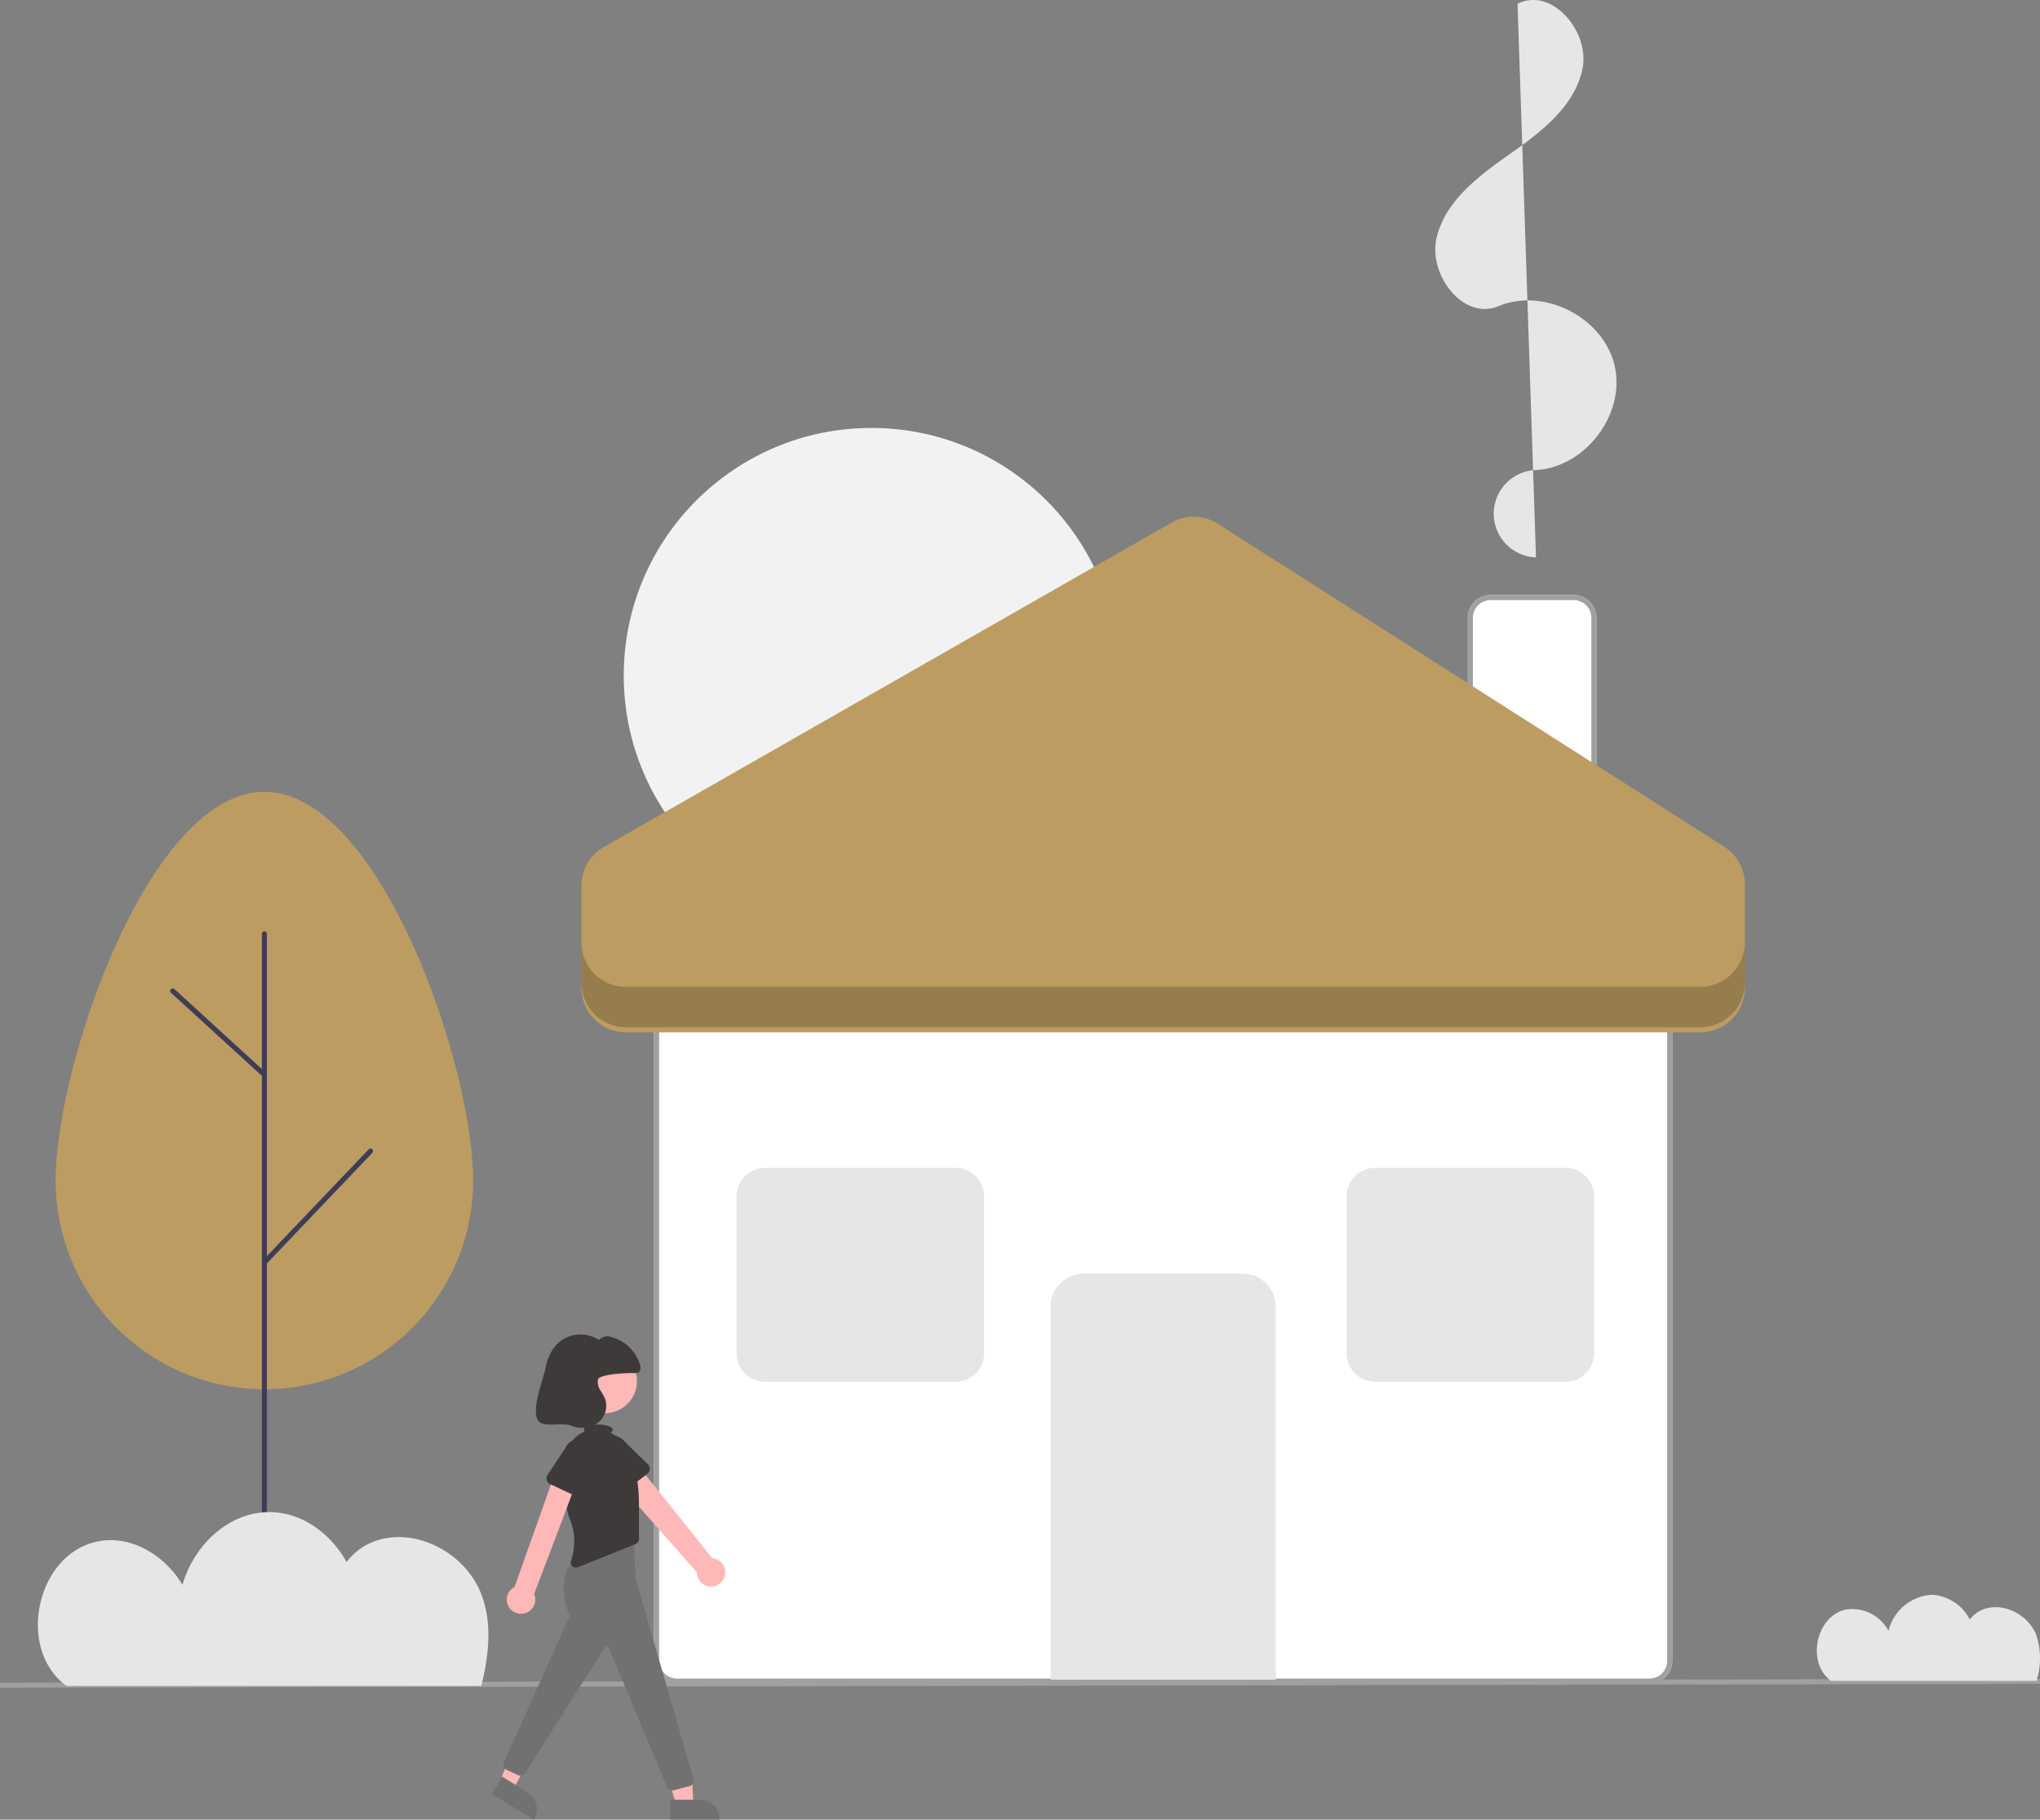 <svg xmlns="http://www.w3.org/2000/svg" width="248.909" height="222.078" viewBox="0 0 248.909 222.078"><rect x="0" y="0" width="248.909" height="222.078" fill="#808080" stroke="none"/><defs><style>.a{fill:#fff;}.b{fill:#9fa0a0;}.c{fill:#ffb8b8;}.d{fill:#727171;}.e{fill:#e6e6e6;}.f{fill:#f2f2f2;}.g{fill:#bc9c61;}.h{opacity:0.2;isolation:isolate;}.i{fill:#3f3d56;}.j{fill:#3e3a39;}</style></defs><g transform="translate(0)"><path class="a" d="M380.278,472.178H261.6a2.778,2.778,0,0,1-2.775-2.775V388.365a2.778,2.778,0,0,1,2.775-2.775H380.278a2.779,2.779,0,0,1,2.775,2.775V469.4A2.778,2.778,0,0,1,380.278,472.178Z" transform="translate(-179.019 -266.698)"/><path class="b" d="M380.278,472.178H261.6a2.778,2.778,0,0,1-2.775-2.775V388.365a2.778,2.778,0,0,1,2.775-2.775H380.278a2.779,2.779,0,0,1,2.775,2.775V469.4A2.778,2.778,0,0,1,380.278,472.178ZM261.6,386.207a2.161,2.161,0,0,0-2.158,2.158V469.4a2.161,2.161,0,0,0,2.158,2.158H380.278a2.161,2.161,0,0,0,2.158-2.158V388.365a2.161,2.161,0,0,0-2.158-2.158Z" transform="translate(-179.019 -266.698)"/><rect class="b" width="248.909" height="0.617" transform="translate(0 205.362) rotate(-0.108)"/><path class="c" d="M198.626,695.4l1.671,1.032,1.773-3.226-2.022-1.265Z" transform="translate(-137.382 -478.591)"/><path class="c" d="M264.05,704h2l-.19-3.738h-2.948Z" transform="translate(-181.427 -483.358)"/><path class="d" d="M219.837,638.268a.72.72,0,0,1-.673-.465l-7.105-16.988a.24.24,0,0,0-.425-.052l-9.761,15.377a.719.719,0,0,1-.9.251l-1.335-.623a.724.724,0,0,1-.353-.948l8-17.826c-.175-.425-1.878-4.787.739-6.942l.018-.011,7.1-3.165.179,5.443,7.073,24.54a.721.721,0,0,1-.493.892l-.016,0-1.852.487A.719.719,0,0,1,219.837,638.268Z" transform="translate(-137.792 -419.752)"/><g transform="translate(-133.996 -483.637)"><path class="d" d="M264.922,710.1H268.6a2.346,2.346,0,0,1,2.346,2.346h0v.076h-6.027Z" transform="translate(-49.163 -6.809)"/><path class="d" d="M195.271,700.539l3.132,1.915h0a2.309,2.309,0,0,1,.763,3.2h0l-.04.064L194,702.579Z" transform="translate(0)"/></g><path class="e" d="M443.193,553.669H415.717V508.183a4.074,4.074,0,0,1,4.069-4.069h19.337a4.074,4.074,0,0,1,4.069,4.069Z" transform="translate(-287.535 -348.676)"/><path class="a" d="M596.53,264.52H580.839V238.3a2.779,2.779,0,0,1,2.775-2.775h10.141a2.778,2.778,0,0,1,2.775,2.775Z" transform="translate(-401.743 -162.902)"/><path class="b" d="M596.53,264.52H580.839V238.3a2.779,2.779,0,0,1,2.775-2.775h10.141a2.778,2.778,0,0,1,2.775,2.775Zm-15.074-.617h14.457V238.3a2.161,2.161,0,0,0-2.158-2.158H583.614a2.161,2.161,0,0,0-2.158,2.158Z" transform="translate(-401.743 -162.902)"/><circle class="f" cx="30.215" cy="30.215" r="30.215" transform="translate(76.107 52.231)"/><path class="e" d="M580.249,68.024a5.331,5.331,0,0,1-.076-10.653c6.056-.277,11.014-6.775,9.681-12.689s-8.6-9.657-14.188-7.311c-4.287,1.8-8.62-3.872-7.533-8.394s5.2-7.558,9-10.231,7.875-5.813,8.793-10.372S582.147-1.645,578,.468" transform="translate(-392.838)"/><path class="e" d="M318.186,488.38H294.977a3.5,3.5,0,0,1-3.492-3.492V465.754a3.5,3.5,0,0,1,3.492-3.492h23.209a3.5,3.5,0,0,1,3.492,3.492v19.134A3.5,3.5,0,0,1,318.186,488.38Z" transform="translate(-201.609 -319.729)"/><path class="e" d="M559.58,488.38H536.371a3.5,3.5,0,0,1-3.492-3.492V465.754a3.5,3.5,0,0,1,3.492-3.492H559.58a3.5,3.5,0,0,1,3.492,3.492v19.134A3.5,3.5,0,0,1,559.58,488.38Z" transform="translate(-368.571 -319.729)"/><path class="g" d="M230.088,262.02V249.551a5.434,5.434,0,0,1,2.737-4.717L302.1,205.239a5.433,5.433,0,0,1,5.618.136L369.525,244.8a5.433,5.433,0,0,1,2.512,4.581V262.02a5.433,5.433,0,0,1-5.434,5.433H235.522A5.433,5.433,0,0,1,230.088,262.02Z" transform="translate(-159.143 -141.461)"/><path class="h" d="M366.6,378.426H235.522a5.433,5.433,0,0,1-5.434-5.434v4.933a5.434,5.434,0,0,0,5.434,5.434H366.6a5.434,5.434,0,0,0,5.434-5.434v-4.933A5.434,5.434,0,0,1,366.6,378.426Z" transform="translate(-159.143 -257.984)"/><path class="g" d="M22.028,360.871c0-14.065,11.4-47.441,25.467-47.441s25.468,33.376,25.468,47.441a25.467,25.467,0,1,1-50.935,0Z" transform="translate(-15.236 -216.787)"/><path class="i" d="M103.931,460.7a.308.308,0,0,1-.308-.308V368.948a.308.308,0,1,1,.617,0v91.447A.308.308,0,0,1,103.931,460.7Z" transform="translate(-71.672 -254.974)"/><path class="i" d="M103.931,468.83a.308.308,0,0,1-.223-.521l12.946-13.585a.308.308,0,1,1,.448.424h0l-12.946,13.585A.308.308,0,0,1,103.931,468.83Z" transform="translate(-71.672 -314.448)"/><path class="i" d="M78.835,402.075a.308.308,0,0,1-.208-.081L67.439,391.765a.308.308,0,1,1,.416-.455L79.043,401.54a.308.308,0,0,1-.208.536Z" transform="translate(-46.575 -270.598)"/><path class="e" d="M720.594,641.693c.029.023.06.043.09.065h25.071a9.082,9.082,0,0,0-.069-5.713c-1.046-2.466-4.14-4-6.6-2.946a3.756,3.756,0,0,0-1.475,1.167,5.524,5.524,0,0,0-4.676-3.017,5.809,5.809,0,0,0-5.244,4.4,5.005,5.005,0,0,0-5.345-2.572C718.827,634,717.715,639.468,720.594,641.693Z" transform="translate(-497.271 -436.61)"/><path class="e" d="M18.309,619.612c.059.046.121.087.181.131H69.1c.992-4.018,1.342-8.04-.139-11.533-2.111-4.977-8.357-8.085-13.323-5.947a7.583,7.583,0,0,0-2.978,2.356c-1.941-3.474-5.422-6.093-9.44-6.09-5.034,0-9.22,4.12-10.586,8.876-2.2-3.713-6.544-6.307-10.791-5.191C14.742,604.08,12.5,615.121,18.309,619.612Z" transform="translate(-10.372 -413.979)"/><path class="c" d="M255.962,591.446a1.72,1.72,0,0,0-1.539-2.144l-9.792-12.243-2.423,2.258,10.344,11.694a1.73,1.73,0,0,0,3.409.434Z" transform="translate(-167.526 -399.129)"/><path class="j" d="M241.449,572.817l-3.094,2.37a.773.773,0,0,1-1.144-.238l-1.885-3.4a2.143,2.143,0,0,1,3.411-2.6l2.781,2.7a.772.772,0,0,1,.017,1.091.787.787,0,0,1-.085.075Z" transform="translate(-162.465 -392.943)"/><circle class="c" cx="3.935" cy="3.935" r="3.935" transform="translate(69.852 164.614)"/><path class="j" d="M231.942,569.16a6.287,6.287,0,0,0-1.167-2.682,6.526,6.526,0,0,1-.531-.585,3.89,3.89,0,0,0-1.274-1.044c.181-.1.287-.22.287-.35,0-.354-.789-.641-1.762-.641s-1.762.287-1.762.641a.313.313,0,0,0,.1.216,3.75,3.75,0,0,0-2.319,3.127c-.228,2.438-.294,5.554.5,7.525a7.257,7.257,0,0,1,.15,5.114.64.64,0,0,0,.847.8l7.041-2.837a.641.641,0,0,0,.4-.594v-4.309A18.087,18.087,0,0,0,231.942,569.16Z" transform="translate(-154.494 -389.999)"/><path class="c" d="M202.7,599.128a1.721,1.721,0,0,0,1.193-2.354l5.509-14.528-2.794-.721-5.1,14.378a1.73,1.73,0,0,0,1.187,3.225Z" transform="translate(-138.723 -402.217)"/><path class="j" d="M220.227,576.565l-3.53-1.652a.772.772,0,0,1-.372-1.026.82.82,0,0,1,.056-.1l2.145-3.24a2.143,2.143,0,0,1,3.877,1.829l-1.109,3.711a.772.772,0,0,1-.96.518A.759.759,0,0,1,220.227,576.565Z" transform="translate(-149.573 -393.78)"/><path class="j" d="M224.083,532.915a.9.9,0,0,0,.516-.093c.29-.19.262-.622.163-.954a4.966,4.966,0,0,0-3.421-3.329,1.441,1.441,0,0,0-1.589.34,4.047,4.047,0,0,0-5.236.643,5.481,5.481,0,0,0-1.229,2.619c-.336,1.647-1.776,5.046-.979,6.526.531.985,2.974.218,4.007.647a3.412,3.412,0,0,0,3.207-.259,2.617,2.617,0,0,0,1.006-2.951,9.152,9.152,0,0,0-.624-1.136,1.828,1.828,0,0,1-.271-1.241C219.779,533.068,222.885,532.89,224.083,532.915Z" transform="translate(-146.681 -365.335)"/></g></svg>
